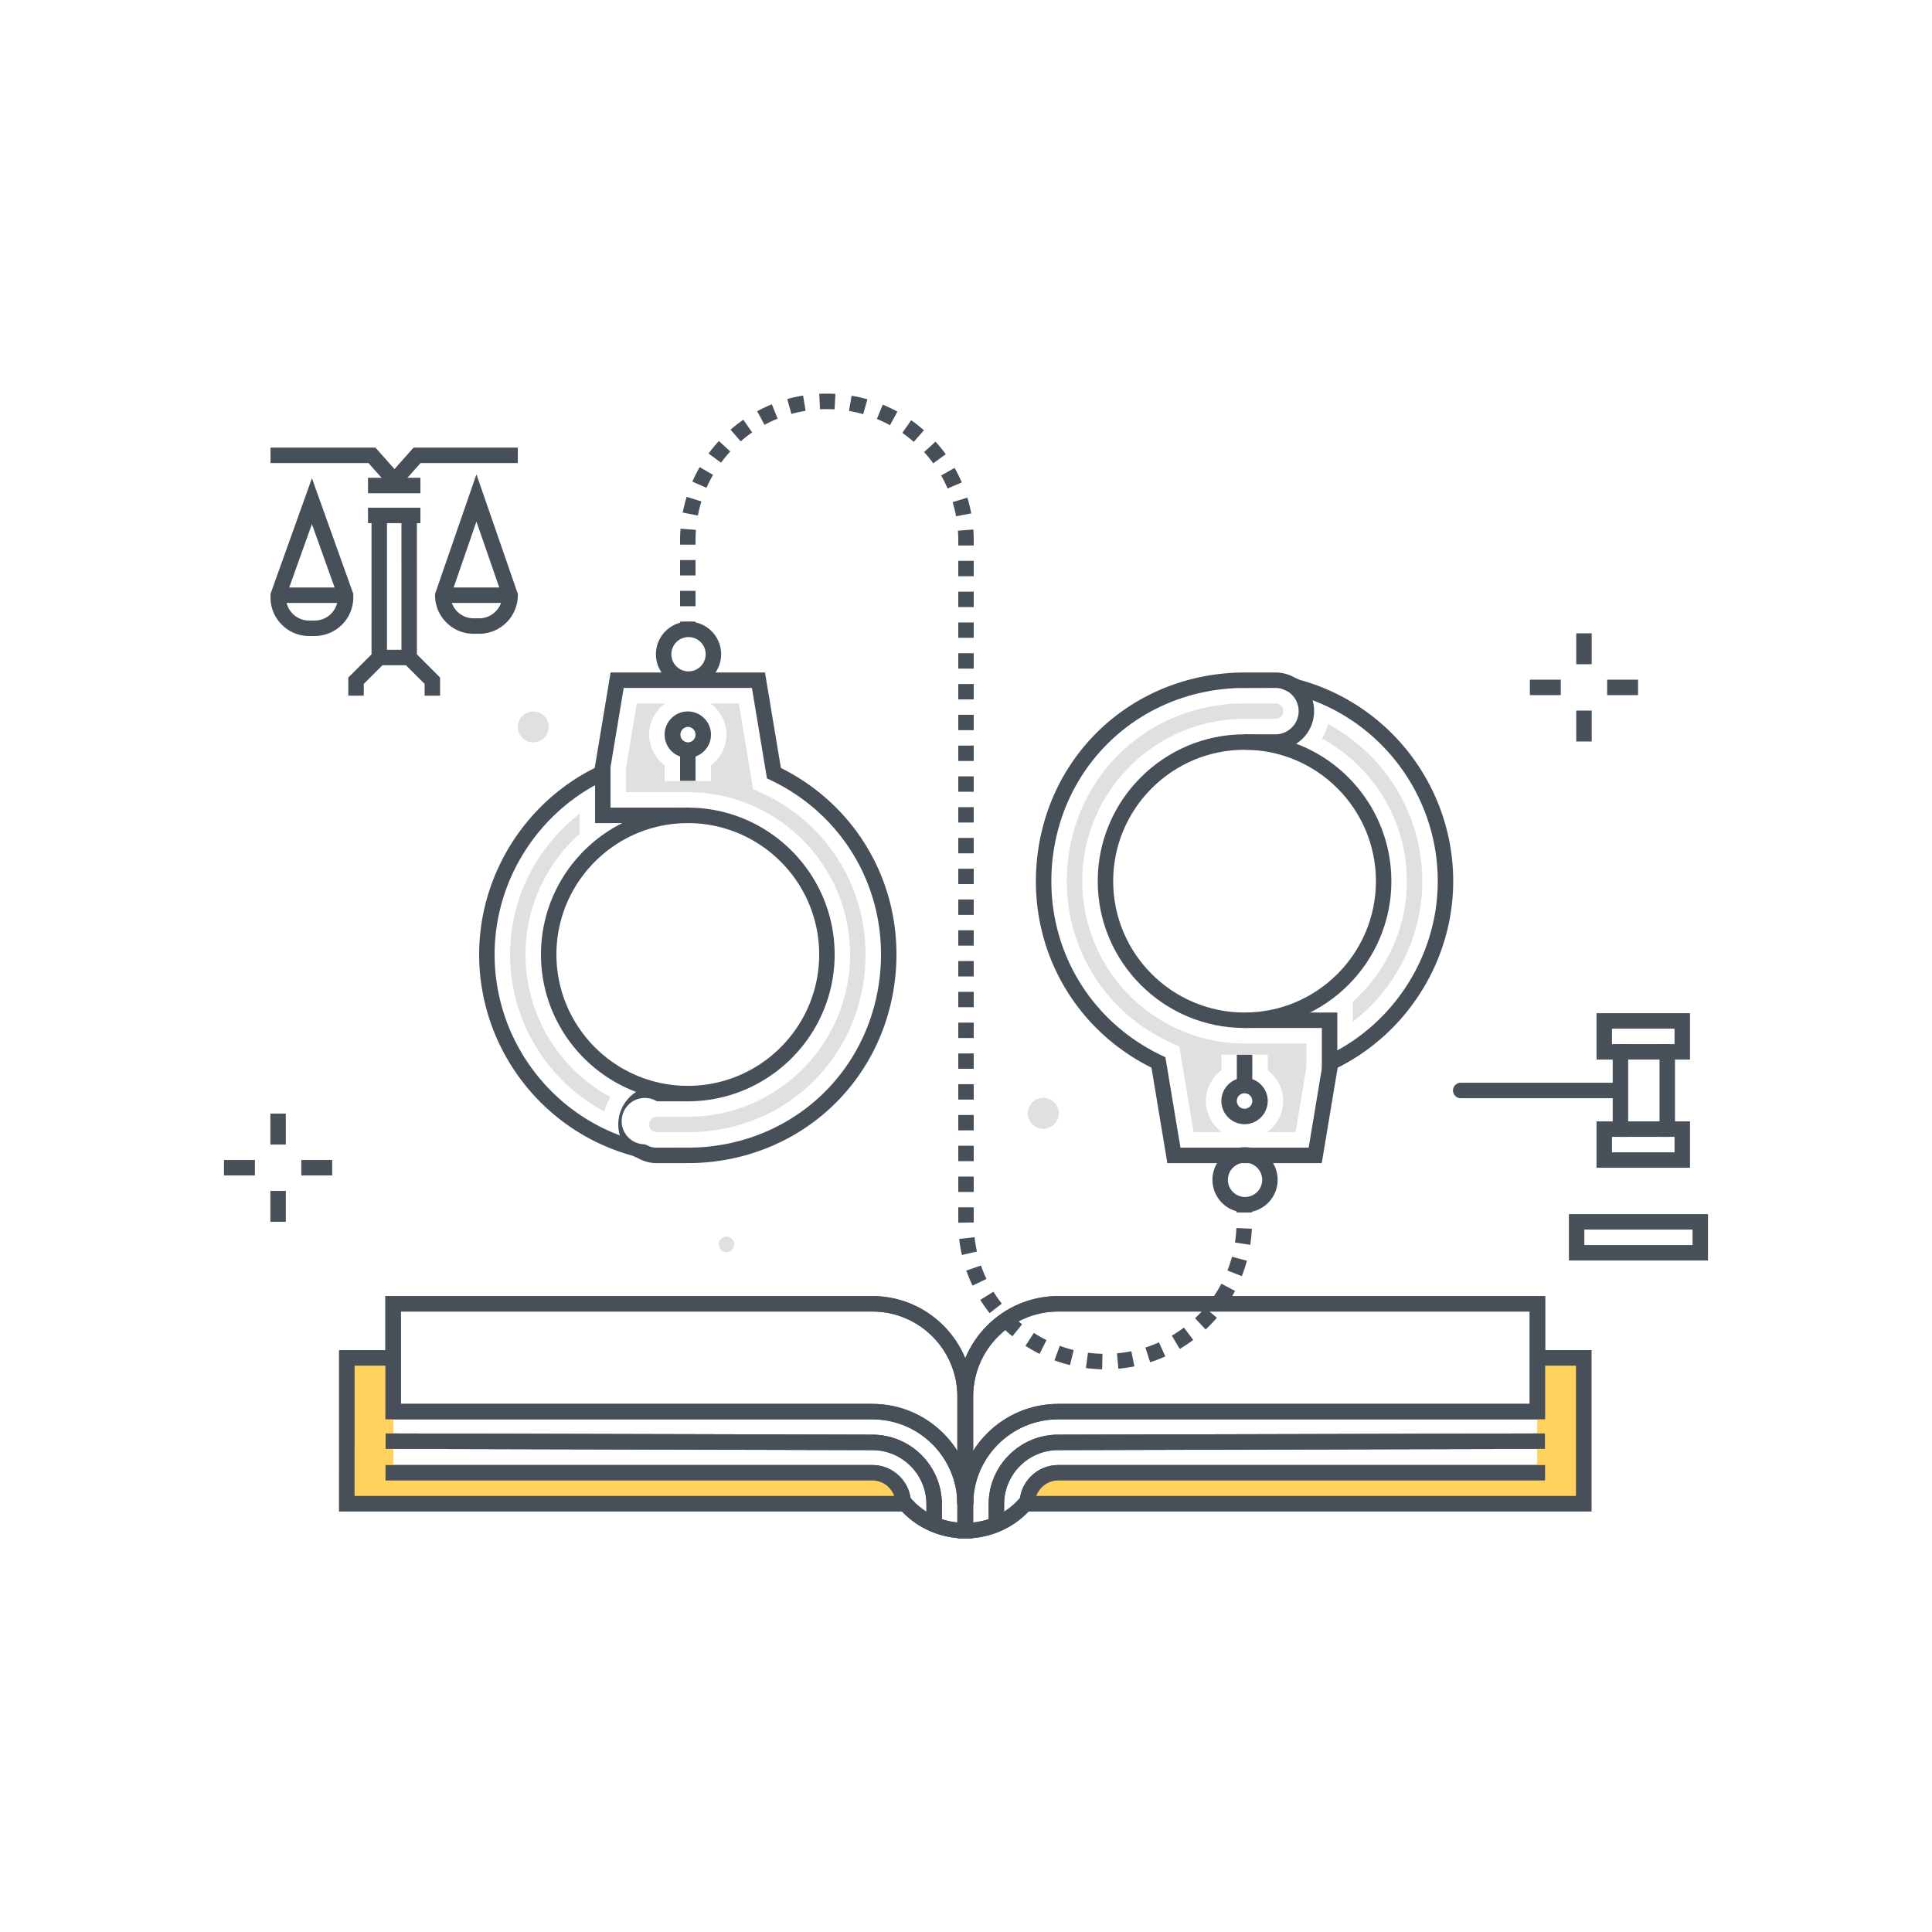 <?xml version="1.0" encoding="utf-8"?><svg xmlns="http://www.w3.org/2000/svg" width="250" height="250" viewBox="0 0 250 250"><g fill="none" fill-rule="evenodd"><path fill="#FFD15D" d="M117.008 194.423a4.125 4.125 0 0 0-4.125-4.125h-62v-14.577h-6v17.952h4.5v.75h67.625"/><path fill="#475059" d="M121.878 197.673h-2v-3.01c.009-3.862-3.124-7.01-6.984-7.018l-62.999-.159.005-2 62.999.159c4.962.01 8.99 4.057 8.979 9.02v3.008"/><path fill="#475059" d="M117.883 194.574h-2c0-1.654-1.346-3-3-3h-63v-2h63c2.756 0 5 2.243 5 5"/><path fill="#475059" d="M125.883 194.663h-2c0-6.065-4.935-11-11-11H49.869v-15.952h63.014c7.168 0 13 5.832 13 13h-2c0-6.065-4.935-11-11-11H51.869v11.952h61.014c7.168 0 13 5.832 13 13"/><path fill="#475059" d="M123.883 194.663h2v-13.952h-2z"/><path fill="#475059" d="M124.879 199.063a11.254 11.254 0 0 1-8.175-3.489H43.88l.003-20.863h7v2h-5l-.003 16.863h71.72l.299.343a9.224 9.224 0 0 0 5.984 3.093v-3.337h2v5.39h-1.004"/><path fill="#FFD15D" d="M132.803 194.423a4.125 4.125 0 0 1 4.125-4.125h62v-14.577h6v17.952h-4.5v.75h-67.625"/><path fill="#475059" d="M129.933 197.673h-2v-3.01a8.936 8.936 0 0 1 2.624-6.365 8.932 8.932 0 0 1 6.356-2.653l62.998-.159.006 2-62.999.159a6.95 6.95 0 0 0-4.944 2.064 6.952 6.952 0 0 0-2.041 4.952v3.012"/><path fill="#475059" d="M133.928 194.574h-2c0-2.757 2.244-5 5-5h62.999v2h-62.999c-1.654 0-3 1.346-3 3"/><path fill="#475059" d="M125.928 194.663h-2c0-7.168 5.832-13 13-13h61.014v-11.952h-61.014c-6.065 0-11 4.935-11 11h-2c0-7.168 5.832-13 13-13h63.014v15.952h-63.014c-6.065 0-11 4.935-11 11"/><path fill="#475059" d="M123.928 194.663h2v-13.952h-2z"/><path fill="#475059" d="M124.932 199.063h-1.004v-5.39h2v3.337a9.208 9.208 0 0 0 5.983-3.093l.299-.343h71.72l-.002-16.863h-5v-2h7l.002 20.863h-72.823a11.252 11.252 0 0 1-8.175 3.489"/><path fill="#FFD15D" d="M117.008 194.423a4.125 4.125 0 0 0-4.125-4.125h-62v-14.577h-6v17.952h4.5v.75h67.625"/><path fill="#475059" d="M121.878 197.673h-2v-3.01c.009-3.862-3.124-7.01-6.984-7.018l-62.999-.159.005-2 62.999.159c4.962.01 8.99 4.057 8.979 9.02v3.008"/><path fill="#475059" d="M117.883 194.574h-2c0-1.654-1.346-3-3-3h-63v-2h63c2.756 0 5 2.243 5 5"/><path fill="#475059" d="M125.883 194.663h-2c0-6.065-4.935-11-11-11H49.869v-15.952h63.014c7.168 0 13 5.832 13 13h-2c0-6.065-4.935-11-11-11H51.869v11.952h61.014c7.168 0 13 5.832 13 13"/><path fill="#475059" d="M123.883 194.663h2v-13.952h-2z"/><path fill="#475059" d="M124.879 199.063a11.254 11.254 0 0 1-8.175-3.489H43.88l.003-20.863h7v2h-5l-.003 16.863h71.72l.299.343a9.224 9.224 0 0 0 5.984 3.093v-3.337h2v5.39h-1.004"/><path fill="#FFD15D" d="M132.803 194.423a4.125 4.125 0 0 1 4.125-4.125h62v-14.577h6v17.952h-4.5v.75h-67.625"/><path fill="#475059" d="M129.933 197.673h-2v-3.01a8.936 8.936 0 0 1 2.624-6.365 8.932 8.932 0 0 1 6.356-2.653l62.998-.159.006 2-62.999.159a6.95 6.95 0 0 0-4.944 2.064 6.952 6.952 0 0 0-2.041 4.952v3.012"/><path fill="#475059" d="M133.928 194.574h-2c0-2.757 2.244-5 5-5h62.999v2h-62.999c-1.654 0-3 1.346-3 3"/><path fill="#475059" d="M125.928 194.663h-2c0-7.168 5.832-13 13-13h61.014v-11.952h-61.014c-6.065 0-11 4.935-11 11h-2c0-7.168 5.832-13 13-13h63.014v15.952h-63.014c-6.065 0-11 4.935-11 11"/><path fill="#475059" d="M123.928 194.663h2v-13.952h-2z"/><path fill="#475059" d="M124.932 199.063h-1.004v-5.39h2v3.337a9.208 9.208 0 0 0 5.983-3.093l.299-.343h71.72l-.002-16.863h-5v-2h7l.002 20.863h-72.823a11.252 11.252 0 0 1-8.175 3.489M89.096 82.438a2.22 2.22 0 0 0-2.219 2.219c0 1.223.995 2.219 2.219 2.219a2.222 2.222 0 0 0 2.219-2.219 2.22 2.22 0 0 0-2.219-2.219zm0 6.438a4.224 4.224 0 0 1-4.219-4.219 4.224 4.224 0 0 1 4.219-4.219 4.224 4.224 0 0 1 4.219 4.219 4.224 4.224 0 0 1-4.219 4.219z"/><path fill="#475059" d="M88.002 81.438h2v-1h-2zM107.993 52.966c-.337-.019-.696-.019-1.016-.029-.291 0-.58.008-.866.023l-.103-1.997a19.26 19.26 0 0 1 2.098.006l-.113 1.997zm-5.586.599l-.54-1.926c.671-.188 1.361-.34 2.053-.453l.322 1.974c-.618.101-1.236.237-1.835.405zm9.286.028a17.005 17.005 0 0 0-1.833-.417l.334-1.971c.69.116 1.38.273 2.049.465l-.55 1.923zm-12.764 1.38l-.951-1.76a19.333 19.333 0 0 1 1.9-.895l.75 1.855c-.577.233-1.149.502-1.699.8zm16.234.048a16.783 16.783 0 0 0-1.696-.811l.762-1.85a19.24 19.24 0 0 1 1.895.907l-.961 1.754zM95.845 57.11l-1.313-1.508a18.792 18.792 0 0 1 1.657-1.289l1.139 1.643c-.513.356-1.012.744-1.483 1.154zm22.392.068a17.434 17.434 0 0 0-1.478-1.163l1.149-1.637c.569.399 1.124.836 1.65 1.299l-1.321 1.501zM93.3 59.872l-1.61-1.186c.413-.561.862-1.106 1.335-1.62l1.471 1.355c-.423.46-.825.948-1.196 1.451zm27.464.084a17.07 17.07 0 0 0-1.187-1.458l1.478-1.347c.469.514.915 1.062 1.327 1.628l-1.618 1.177zm-29.342 3.168l-1.832-.803c.28-.639.599-1.27.948-1.875l1.733 1a17.13 17.13 0 0 0-.849 1.678zm31.198.091a16.971 16.971 0 0 0-.837-1.681l1.737-.99c.345.605.66 1.237.937 1.879l-1.837.792zm-32.312 3.492l-1.964-.378c.132-.684.304-1.369.511-2.038l1.91.593c-.186.597-.34 1.211-.457 1.823zm33.406.097a17.277 17.277 0 0 0-.446-1.825l1.913-.582c.203.667.371 1.354.499 2.041l-1.966.366zm-33.712 3.675h-2v-.541c0-.515.02-1.024.06-1.528l1.994.159a17.23 17.23 0 0 0-.054 1.369v.541zm36 .106h-2v-.647c.001-.428-.015-.851-.046-1.269l1.994-.148c.035.469.053.942.052 1.418v.646zm-38 3.878h2v-1.992h-2v1.992zm36 .106h2v-1.992h-2v1.992zm-36 3.878h2v-1.992h-2v1.992zm36 .106h2v-1.992h-2v1.992zm0 3.983h2v-1.992h-2v1.992zm0 3.983h2v-1.992h-2v1.992zm0 3.984h2v-1.992h-2v1.992zm0 3.984h2v-1.992h-2v1.992zm0 3.983h2v-1.992h-2v1.992zm0 3.984h2v-1.993h-2v1.993zm0 3.983h2v-1.992h-2v1.992zm0 3.983h2v-1.991h-2v1.991zm0 3.984h2v-1.992h-2v1.992zm0 3.984h2v-1.992h-2v1.992zm0 3.983h2v-1.992h-2v1.992zm0 3.983h2v-1.991h-2v1.991zm0 3.984h2v-1.991h-2v1.991zm0 3.983h2v-1.991h-2v1.991zm0 3.984h2v-1.992h-2v1.992zm0 3.984h2v-1.992h-2v1.992zm0 3.983h2v-1.992h-2v1.992zm0 3.984h2v-1.992h-2v1.992zm0 3.983h2v-1.992h-2v1.992zm0 3.984v-1.993h2v1.958l-2 .035zm37.78 2.862l-1.977-.303c.094-.615.156-1.244.181-1.87l1.998.082a18.97 18.97 0 0 1-.202 2.091zm-37.313 1.308a18.997 18.997 0 0 1-.349-2.073l1.988-.22c.069.621.174 1.244.312 1.851l-1.951.442zm36.222 2.743l-1.861-.731c.228-.584.427-1.184.589-1.785l1.931.52a19.02 19.02 0 0 1-.659 1.996zm-34.847 1.223a19.019 19.019 0 0 1-.799-1.946l1.889-.654c.205.589.446 1.174.715 1.737l-1.805.863zm32.889 2.487l-1.654-1.123c.351-.519.678-1.06.969-1.611l1.767.934a18.693 18.693 0 0 1-1.082 1.8zm-30.676 1.076a19.756 19.756 0 0 1-1.205-1.72l1.7-1.056c.328.528.691 1.046 1.08 1.542l-1.575 1.234zm27.953 2.114l-1.37-1.457c.458-.431.895-.889 1.298-1.361l1.522 1.299a19.218 19.218 0 0 1-1.45 1.519zm-25.011.88a18.704 18.704 0 0 1-1.554-1.416l1.428-1.4c.439.447.906.873 1.387 1.265l-1.261 1.551zm21.656 1.64l-1.018-1.721c.541-.32 1.068-.672 1.563-1.045l1.203 1.598c-.555.418-1.143.81-1.748 1.168zm-18.136.638a18.928 18.928 0 0 1-1.824-1.042l1.086-1.679c.525.34 1.075.654 1.633.932l-.895 1.789zm14.308 1.083l-.611-1.904c.59-.189 1.181-.417 1.754-.675l.821 1.824c-.642.289-1.302.542-1.964.755zm-10.369.364a18.789 18.789 0 0 1-2.01-.615l.689-1.877c.586.215 1.191.4 1.797.548l-.476 1.944zm6.256.47l-.178-1.992a16.81 16.81 0 0 0 1.859-.27l.399 1.961c-.681.137-1.38.239-2.08.301zm-2.098.073a19.358 19.358 0 0 1-2.093-.158l.258-1.982c.615.08 1.246.127 1.876.14l-.041 2zM160.002 156.888h2v-1h-2zM89.002 106.509c-9.374 0-17 7.626-17 17 0 9.374 7.626 17 17 17 9.374 0 17-7.626 17-17 0-9.374-7.626-17-17-17zm0 36c-10.477 0-19-8.524-19-19 0-10.477 8.523-19 19-19 10.476 0 19 8.523 19 19 0 10.476-8.524 19-19 19zM88.002 101.062h2v-4h-2z"/><path fill="#475059" d="M84.152 148.386c.269.08.554.123.85.123l4.796-.013a25.81 25.81 0 0 0 1.966-.135c11.961-1.28 21.063-10.555 22.135-22.555.942-10.552-4.625-20.31-14.184-24.859l-.471-.224-1.946-11.702H80.706l-1.947 11.702-.471.224c-8.678 4.131-14.286 12.986-14.286 22.562 0 10.471 6.555 19.786 16.202 23.409a5.006 5.006 0 0 1 4.798-6.409h4v2h-4a3 3 0 1 0-1.557 5.563l.707.314zm.85 2.123a4.962 4.962 0 0 1-2.469-.654l-.692-.307c-11.685-3.205-19.839-13.902-19.839-26.039 0-10.168 5.853-19.584 14.955-24.137l2.054-12.351h19.981l2.055 12.351c10.032 5.005 15.846 15.392 14.844 26.611-1.157 12.964-10.992 22.984-23.915 24.367-.713.076-1.43.125-2.132.146l-.827.013h-4.015z"/><path fill="#475059" d="M89.002 106.509H77.001v-7.32h2v5.32h10.001v2M89.002 94.062a1.001 1.001 0 0 0 0 2c.551 0 1-.449 1-1 0-.551-.449-1-1-1zm0 4c-1.655 0-3-1.346-3-3s1.345-3 3-3c1.654 0 3 1.346 3 3s-1.346 3-3 3z"/><path fill="#DFE0E0" d="M111.907 125.628c-.986 11.037-9.356 19.567-20.354 20.744-.612.066-1.228.107-1.787.124l-4.764.013a.924.924 0 0 1-.191-.019l-.408-.18a1 1 0 0 1 .599-1.801h4c11.579 0 21-9.421 21-21s-9.421-21-21-21h-8.001v-3.07l1.4-8.419h3.681c-1.254.91-2.08 2.377-2.08 4.041 0 1.628.793 3.061 2 3.975v2.026h6v-2.026c1.207-.914 2-2.347 2-3.975 0-1.664-.826-3.131-2.081-4.041h3.681l1.84 11.061 1.413.673c8.795 4.185 13.919 13.164 13.052 22.874zm-45.905-2.119c0-7.17 3.42-13.901 8.999-18.206v2.599c-4.284 3.847-6.999 9.409-6.999 15.607 0 7.955 4.447 14.892 10.986 18.454a6.954 6.954 0 0 0-.782 1.863c-7.375-3.927-12.204-11.694-12.204-20.317z"/><path fill="#475059" d="M161.045 97.02c-9.374 0-17 7.627-17 17.001 0 9.374 7.626 17 17 17 9.374 0 17-7.627 17-17.001 0-9.374-7.626-17-17-17zm0 36.001c-10.477 0-19-8.524-19-19 0-10.477 8.523-19.001 19-19.001 10.476 0 19 8.523 19 19s-8.524 19.001-19 19.001zM160.045 140.468h2v-4h-2z"/><path fill="#475059" d="M152.75 148.509h16.591l1.947-11.703.471-.225c8.678-4.129 14.286-12.985 14.286-22.561 0-10.472-6.555-19.786-16.202-23.409a5.004 5.004 0 0 1-4.798 6.409h-4v-2h4c1.654 0 3-1.346 3-3a3.003 3.003 0 0 0-1.443-2.564l-.709-.314a3.002 3.002 0 0 0-.848-.122l-4.796.013a26.09 26.09 0 0 0-1.965.135c-11.962 1.281-21.065 10.556-22.136 22.556-.942 10.551 4.625 20.309 14.184 24.857l.47.225 1.948 11.703zm18.286 2h-19.982l-2.053-12.352c-10.034-5.005-15.847-15.392-14.845-26.611 1.157-12.963 10.991-22.983 23.915-24.366.71-.076 1.428-.126 2.132-.147l.826-.013h4.016c.897 0 1.74.238 2.468.653l.693.307c11.684 3.206 19.839 13.903 19.839 26.04 0 10.168-5.853 19.584-14.954 24.137l-2.055 12.352z"/><path fill="#475059" d="M173.046 138.34h-2v-5.319h-10.001v-2h12.001v7.319M161.045 141.468a1 1 0 1 0 0 2 1 1 0 0 0 0-2zm0 4c-1.655 0-3-1.346-3-3 0-1.655 1.345-3 3-3 1.654 0 3 1.345 3 3 0 1.654-1.346 3-3 3z"/><path fill="#DFE0E0" d="M138.14 111.901c.986-11.037 9.356-19.567 20.353-20.744a24.222 24.222 0 0 1 1.787-.124l4.765-.013c.065 0 .129.006.19.019l.408.18a1 1 0 0 1-.598 1.801h-4c-11.579 0-21 9.421-21 21.001 0 11.579 9.421 21 21 21h8.001v3.069l-1.4 8.419h-3.682a4.985 4.985 0 0 0 2.081-4.041c0-1.627-.793-3.061-2-3.975v-2.025h-6v2.025c-1.207.914-2 2.348-2 3.975 0 1.664.826 3.132 2.081 4.041h-3.682l-1.839-11.061-1.414-.673c-8.794-4.185-13.919-13.164-13.051-22.874zm45.905 2.119c0 7.17-3.42 13.901-8.999 18.207v-2.6c4.284-3.847 6.999-9.409 6.999-15.607 0-7.955-4.448-14.892-10.987-18.454a6.975 6.975 0 0 0 .783-1.863c7.375 3.927 12.204 11.694 12.204 20.317z"/><path fill="#475059" d="M161.108 150.45a2.222 2.222 0 0 0-2.219 2.219c0 1.224.996 2.219 2.219 2.219a2.22 2.22 0 0 0 2.219-2.219 2.22 2.22 0 0 0-2.219-2.219zm0 6.438a4.224 4.224 0 0 1-4.219-4.219 4.224 4.224 0 0 1 4.219-4.219 4.224 4.224 0 0 1 4.219 4.219 4.224 4.224 0 0 1-4.219 4.219z"/><path fill="#48515A" d="M34.984 148.099h2v-4h-2zM34.984 158.099h2v-4h-2zM38.984 152.099h4v-2h-4zM28.984 152.099h4v-2h-4zM203.965 85.949h2v-4h-2zM203.965 95.949h2v-4h-2zM207.965 89.949h4v-2h-4zM197.965 89.949h4v-2h-4z"/><path fill="#DFE0E0" d="M137.002 144.063a2 2 0 1 1-4.001-.001 2 2 0 0 1 4.001.001m-44 17a1 1 0 1 1 1.998-.002 1 1 0 0 1-1.998.002m-22-66.997a2 2 0 1 1-4 0 2 2 0 0 1 4 0"/><path fill="#48515A" d="M205.016 161.108h14v-2h-14v2zm-2 2h18v-6h-18v6zm5.574-14h8.096v-2h-1.945v-12h1.945v-2h-8.096v2h2.096v12h-2.096v2zm10.096 2H206.59v-6h2.096v-8h-2.096v-6h12.096v6h-1.945v8h1.945v6z"/><path fill="#48515A" d="M215.741 137.108h-6.055a1 1 0 1 1 0-2h6.055a1 1 0 1 1 0 2m0 10h-6.055a1 1 0 1 1 0-2h6.055a1 1 0 1 1 0 2m-6.724-5h-20a1 1 0 1 1 0-2h20a1 1 0 1 1 0 2"/><path fill="#475059" d="M37.006 77.192v.118c0 .799.312 1.551.877 2.116a2.974 2.974 0 0 0 2.113.874h.006l.729-.001a2.996 2.996 0 0 0 2.985-2.991v-.116l-3.355-9.373-3.355 9.373zm2.99 5.108a4.955 4.955 0 0 1-3.525-1.459 4.955 4.955 0 0 1-1.465-3.531v-.465l5.355-14.962 5.355 14.962v.463a4.999 4.999 0 0 1-4.982 4.991l-.729.001h-.009z"/><path fill="#475059" d="M36.012 78.019h8.703v-2h-8.703zM51.048 63.712l-3.367-3.792H35.005v-2h13.576l2.467 2.78 2.466-2.78h13.491v2H54.414l-3.366 3.792M47.072 90.018h-2V87.67l3.003-3.002V66.695h2v18.801l-3.003 3.002v1.52M56.944 90.018h-2v-1.523l-2.998-2.999-.001-18.801h2l.001 17.973 2.998 2.999v2.351"/><path fill="#475059" d="M47.619 63.824h6.782v-2h-6.782zM58.3 77.175a2.97 2.97 0 0 0 .874 1.961 2.966 2.966 0 0 0 2.112.874h.006l.729-.001a2.995 2.995 0 0 0 2.981-2.834l-3.351-9.683-3.351 9.683zm2.986 4.835a4.955 4.955 0 0 1-3.525-1.458 4.957 4.957 0 0 1-1.465-3.532v-.168l5.355-15.476 5.355 15.475v.168a4.998 4.998 0 0 1-4.981 4.99l-.73.001h-.009z"/><path fill="#475059" d="M57.303 78.019h8.704v-2h-8.704zM47.619 67.695h6.782v-2h-6.782zM49.075 86.082h3.871v-2h-3.871z"/></g></svg>